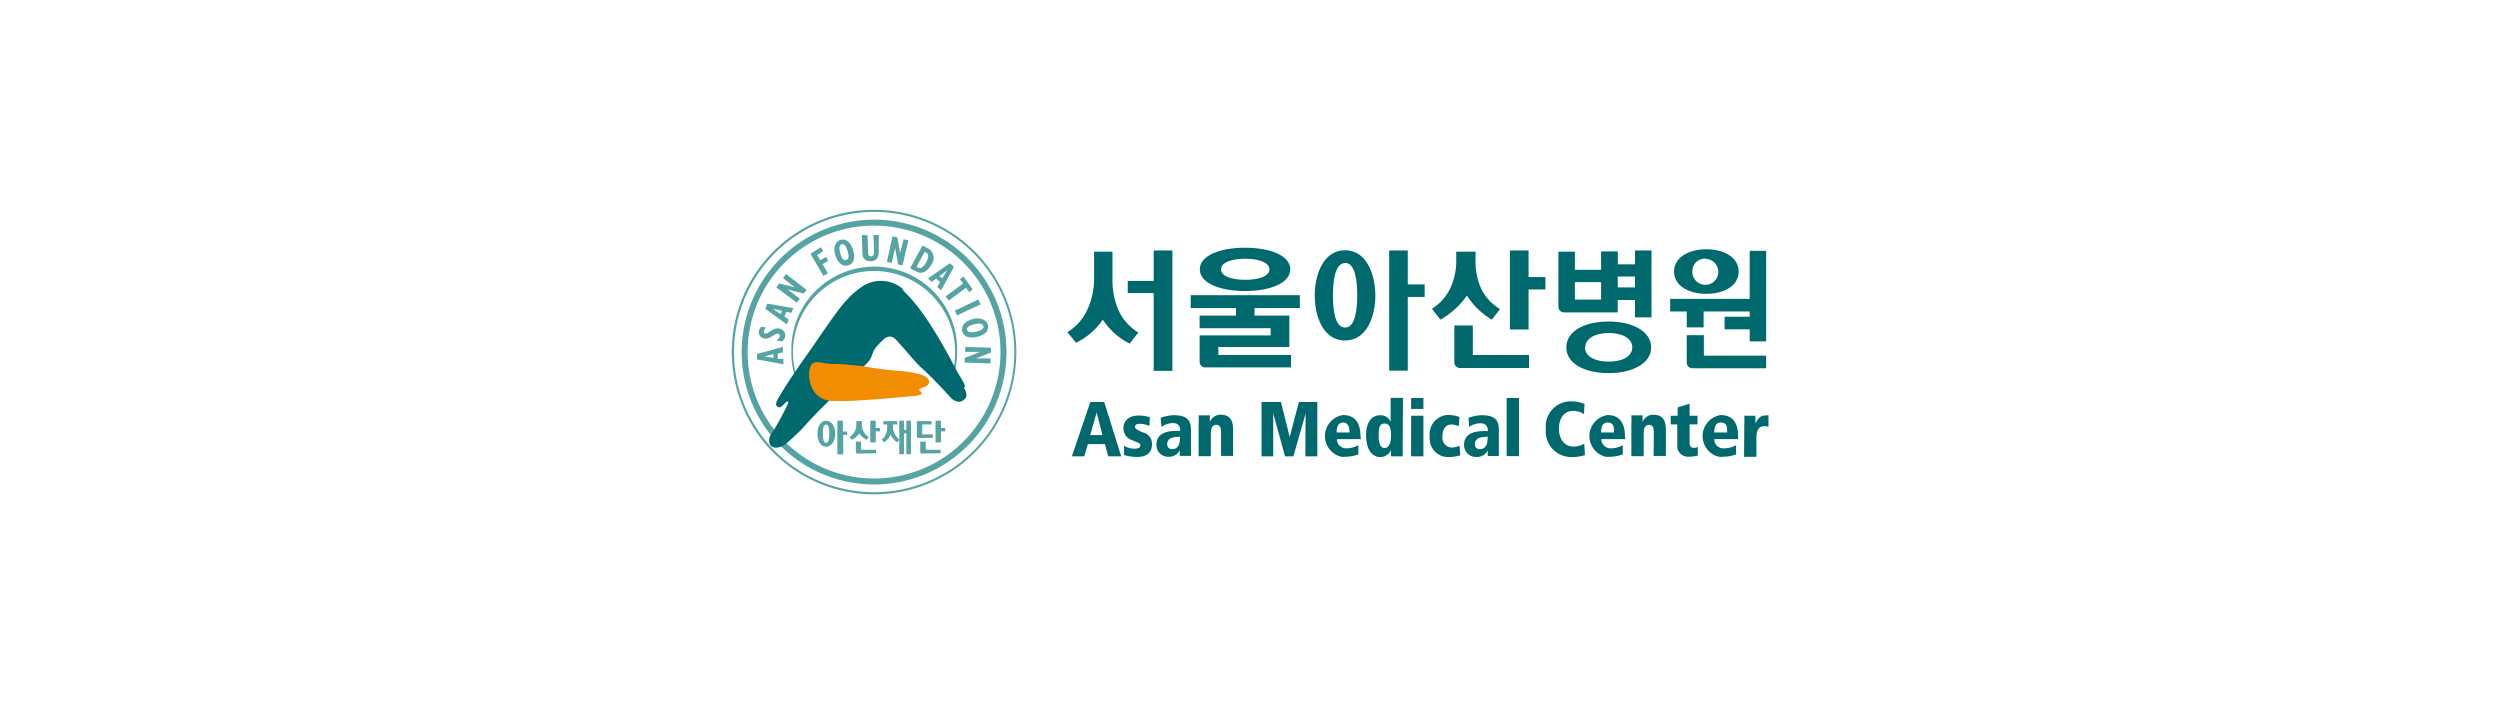 <svg xmlns="http://www.w3.org/2000/svg" viewBox="0 0 271.69 76.5"><defs><style>.cls-1{fill:#fff;}.cls-2{fill:#55a3a3;}.cls-3{fill:#00696d;}.cls-4{fill:#f18d00;}</style></defs><g id="레이어_2" data-name="레이어 2"><g id="레이어_1-2" data-name="레이어 1"><rect class="cls-1" width="271.69" height="76.5"/><g id="레이어_2-2" data-name="레이어 2"><g id="Layer_1" data-name="Layer 1"><path class="cls-2" d="M79.53,38.25A15.46,15.46,0,1,0,95,22.8,15.45,15.45,0,0,0,79.53,38.25Zm.24,0A15.23,15.23,0,1,1,95,53.49,15.22,15.22,0,0,1,79.77,38.25Z"/><path class="cls-2" d="M80.6,38.25A14.39,14.39,0,1,0,95,23.87h0A14.41,14.41,0,0,0,80.6,38.25Zm.65,0A13.74,13.74,0,1,1,95,52,13.74,13.74,0,0,1,81.25,38.25Z"/><path class="cls-2" d="M86.88,41.7a8.5,8.5,0,0,1-.7-3.44,8.81,8.81,0,0,1,17.62,0,8.58,8.58,0,0,1-.23,2l.17.19a8.72,8.72,0,0,0,.28-2.22A9,9,0,1,0,86,37.75v.5a8.8,8.8,0,0,0,.7,3.51Z"/><path class="cls-2" d="M98.5,49.37V47.09h-.26v2.27h-.51V45.72h.51v1h.26v-1H99v3.65Z"/><path class="cls-2" d="M102.71,46.88h-.45v1.2h-.59V45.72h.59v.79h.45Z"/><path class="cls-2" d="M95.63,46.88h-.46v1.2h-.59V45.72h.59v.79h.46Z"/><path class="cls-2" d="M92.09,47.26h-.45v2.11H91V45.72h.6V46.9h.45Z"/><path class="cls-2" d="M90.12,47.14c0,.42-.05,1-.35,1s-.34-.59-.34-1,0-1,.34-1S90.12,46.71,90.12,47.14Zm-.35-1.41c-.7,0-.94.81-.94,1.41s.23,1.4.94,1.4,1-.81,1-1.4-.24-1.4-1-1.4Z"/><path class="cls-2" d="M93.38,47.1h0a2.37,2.37,0,0,0,.78.7h0l.26-.31a1.42,1.42,0,0,1-.56-.58,1.76,1.76,0,0,1-.19-.9v-.24h-.61V46a1.77,1.77,0,0,1-.18.91,1.49,1.49,0,0,1-.56.58l.26.31h0a2.38,2.38,0,0,0,.81-.7Z"/><path class="cls-2" d="M96.78,47.23a2.07,2.07,0,0,0,.71.84l.28-.29a1.62,1.62,0,0,1-.48-.53,1.71,1.71,0,0,1-.25-.91v-.21h.47v-.36H96v.36h.41v.21a1.79,1.79,0,0,1-.17.91,1.48,1.48,0,0,1-.43.53l.28.29A2,2,0,0,0,96.78,47.23Z"/><path class="cls-2" d="M93.17,49.29a.17.17,0,0,1-.16-.17V48h.57v.88H95.2v.38Z"/><path class="cls-2" d="M100.17,49.29a.17.17,0,0,1-.16-.17V48h.6v.88h1.61v.38Z"/><path class="cls-2" d="M99.64,45.77v1.65a.17.17,0,0,0,.16.17h1.58v-.38h-1.15V46.13h1v-.36Z"/><path class="cls-2" d="M84.06,38.89l-1-.16h0l1-.24Zm1.08.7V39L84.53,39v-.57l.55-.13V37.7l-2.81.77v.59Z"/><path class="cls-2" d="M84.36,37c.26-.19.36-.31.39-.47a.23.23,0,0,0-.18-.26h0c-.41-.08-.85.64-1.53.51a.69.69,0,0,1-.57-.8v0a1,1,0,0,1,.27-.47l.52.09A.94.94,0,0,0,83,36c0,.11,0,.24.15.26.33.06.88-.7,1.53-.55a.75.75,0,0,1,.65.84v0a1.11,1.11,0,0,1-.33.56Z"/><path class="cls-2" d="M84.84,34.14,84,33.56h0l1,.22Zm.66,1.11.22-.51-.48-.35.22-.51L86,34l.22-.51L83.4,33l-.24.55Z"/><path class="cls-2" d="M84.36,31.23l.32-.43,1.68.43h0l-1.26-1,.33-.44,2.23,1.71-.3.4-1.76-.44h0l1.32,1-.33.43Z"/><path class="cls-2" d="M88.07,27.57l1.15-.7.24.41-.65.44.33.56.63-.36.25.41-.63.37.59,1-.49.28Z"/><path class="cls-2" d="M91.32,27.55c-.15-.54-.15-.89.14-1s.51.27.65.7c.19.65.12.89-.14,1S91.47,28.08,91.32,27.55Zm-.55.17c.3,1,.91,1.26,1.41,1.12s.85-.62.53-1.67-.92-1.23-1.37-1.1S90.48,26.77,90.77,27.72Z"/><path class="cls-2" d="M94.28,25.56l.06,1.93c0,.23.12.39.32.37s.33-.14.33-.42l-.06-1.9h.57l0,1.85c0,.6-.28,1-.88,1s-.89-.27-.91-1l-.05-1.85Z"/><path class="cls-2" d="M97,25.68l.52.12.3,1.7h0L98.2,26l.52.12-.64,2.73-.48-.11-.32-1.78h0l-.38,1.61-.51-.12Z"/><path class="cls-2" d="M99.61,29l.88-1.63.15.07c.35.19.26.61,0,1.08s-.55.74-.91.55Zm-.7.15.7.37c.7.37,1.3-.19,1.61-.76a1.19,1.19,0,0,0-.31-1.73l-.66-.35Z"/><path class="cls-2" d="M102.09,30l.84-.63h0l-.54.89Zm-1.25.27.41.36.49-.35.42.38-.3.52.41.37,1.4-2.55-.44-.4Z"/><path class="cls-2" d="M104.66,30.81l-.34-.47.39-.29,1,1.41-.39.28-.34-.47-1.87,1.4-.34-.46Z"/><path class="cls-2" d="M106.32,32.55l.25.52L104,34.28l-.24-.52Z"/><path class="cls-2" d="M105.87,35.24c.54-.13.89-.11,1,.19s-.3.5-.77.61c-.66.15-.9.06-1-.19S105.33,35.37,105.87,35.24Zm-.11-.58c-1,.25-1.31.84-1.2,1.31s.56.89,1.63.64,1.28-.85,1.17-1.3S106.69,34.44,105.76,34.66Z"/><path class="cls-2" d="M107.69,37.78v.53l-1.63.64h0l1.59,0v.54l-2.81-.09,0-.5,1.69-.66h0l-1.64,0v-.53Z"/><path class="cls-3" d="M98.35,31.63a3.64,3.64,0,0,0-4.57-.54h0A9,9,0,0,0,92,32.63c-1,1-3.4,4.69-4.36,6-.7,1-1.86,2.67-2.37,3.51-.62,1.06-1.14,1.68-.84,2,.51.57,1.12-1,1.24-.35a30,30,0,0,1-1.93,3.51c-.42.76,0,1.95,1.6,1,0,0,.94-.8,1.79-1.66A50.45,50.45,0,0,1,90.69,43c1-.81,2.51-2.56,3.52-3.51.7-.71.42-1,1-1.76a8.35,8.35,0,0,1,1-1c.62-.35,1-.05,1.4.46.71.74,1.77,2.07,2.45,2.71,1,.88,2.34,2.29,3.17,3.22.08.09.87,1,1.62.24.32-.31.17-.79-.12-1.28h0a.09.09,0,0,0,.1,0h0c.2-.21-.59-1.23-1-2.05-2.89-5.57-4.8-7.72-5.88-8.62"/><path class="cls-4" d="M100.19,42.73c-.1.33-1.24.33-2.27.43s-3.38.3-4.11.32a29,29,0,0,1-3.36.09,2.43,2.43,0,0,1-2.15-1.31c-.54-1-.46-2.54.08-2.81s1.18.14,2.34.11a11,11,0,0,1,1.4.07c.77.09,1.55.12,2.32.28,1.09.21,2.7.35,3.85.45a10.72,10.72,0,0,1,1.76.34c1.4.48.91,1.18.48,1.33-.11,0-.63.23-.63.34S100.21,42.65,100.19,42.73Z"/><path class="cls-3" d="M119.81,47.28h-1.33l.7-2.45h0Zm.63,2.31h1.41L120,43.69h-1.51l-2,5.9h1.34l.4-1.32h1.85Z"/><path class="cls-3" d="M124.91,46.29a2.6,2.6,0,0,0-1.07-.23c-.35,0-.5.16-.5.32s.2.36.92.63a1.24,1.24,0,0,1,.93,1.29c0,1-.7,1.36-1.62,1.36a4.82,4.82,0,0,1-1.41-.21v-1a2.18,2.18,0,0,0,1.1.31c.63,0,.67-.22.67-.41s-.35-.28-.92-.52a1.35,1.35,0,0,1-.92-1.35c0-.48.34-1.32,1.64-1.32a4.21,4.21,0,0,1,1.23.18Z"/><path class="cls-3" d="M128.22,47.72c0,1.07-.71,1.09-.8,1.09a.51.51,0,0,1-.57-.45.24.24,0,0,1,0-.12c0-.7.83-.77,1.4-.77Zm-2-1.33a2.23,2.23,0,0,1,1.22-.41c.2,0,.83,0,.83.85h-.41c-.47,0-2.18,0-2.18,1.47a1.27,1.27,0,0,0,1.2,1.34H127a1.3,1.3,0,0,0,1.21-.71h0v.61h1.22v-2.8c0-1-.35-1.62-1.9-1.62a5.12,5.12,0,0,0-1.4.28Z"/><path class="cls-3" d="M132.7,46.88c0-.55-.26-.71-.52-.71-.43,0-.59.38-.59.95v2.46h-1.33V46.07a7.22,7.22,0,0,0,0-.93h1.22v.74h0a1.2,1.2,0,0,1,1.24-.8c1,0,1.29.7,1.29,1.59v2.88H132.7Z"/><path class="cls-3" d="M141.89,44.92h0l-1.33,4.67h-.91l-1.28-4.67h0v4.67H137.1v-5.9h2.11l.95,3.8h0l1-3.8h2v5.9h-1.3Z"/><path class="cls-3" d="M145.26,47c0-.23,0-1.08.7-1.08.55,0,.7.52.7,1.08Zm2.59.41c0-2.3-1.51-2.3-1.91-2.3a2.31,2.31,0,0,0-.17,4.53,2.26,2.26,0,0,0,.45,0,4.18,4.18,0,0,0,1.4-.26v-1a2.68,2.68,0,0,1-1.24.34,1,1,0,0,1-1.08-.85.76.76,0,0,1,0-.15h2.6Z"/><path class="cls-3" d="M149.83,47.38c0-.7,0-1.35.64-1.35s.7.66.7,1.35c0,.51-.12,1.31-.7,1.31S149.83,47.85,149.83,47.38Zm2.64-4.14h-1.34v2.6h0a1.15,1.15,0,0,0-1.13-.71c-1.11,0-1.54,1-1.54,2.17,0,1.4.55,2.37,1.54,2.37a1.28,1.28,0,0,0,1.18-.78h0a4.09,4.09,0,0,0,0,.7h1.26v-1Z"/><path class="cls-3" d="M153.36,45.18h1.33v4.41h-1.34Zm0-1.93h1.33v1.19h-1.34Z"/><path class="cls-3" d="M158.69,49.49a4.92,4.92,0,0,1-1.21.18,2,2,0,0,1-2.11-2,2.35,2.35,0,0,1,0-.26,2.1,2.1,0,0,1,1.88-2.31h.29a3.58,3.58,0,0,1,1.07.22l-.07,1a2.29,2.29,0,0,0-.78-.19c-1,0-1,1.12-1,1.29a1.07,1.07,0,0,0,.9,1.21.55.55,0,0,0,.18,0,2.13,2.13,0,0,0,.78-.19Z"/><path class="cls-3" d="M161.66,47.72c0,1.07-.71,1.09-.8,1.09a.51.51,0,0,1-.57-.45.24.24,0,0,1,0-.12c0-.7.83-.77,1.4-.77Zm-2-1.33a2.21,2.21,0,0,1,1.22-.39c.19,0,.82,0,.82.85h-.41c-.46,0-2.18,0-2.18,1.47a1.29,1.29,0,0,0,1.21,1.34h.15a1.29,1.29,0,0,0,1.21-.7h0v.6h1.21V46.74c0-1-.35-1.62-1.9-1.62a5.12,5.12,0,0,0-1.4.28Z"/><path class="cls-3" d="M163.74,43.25h1.34v6.32h-1.34Z"/><path class="cls-3" d="M172.14,45a2.12,2.12,0,0,0-1.2-.34c-.93,0-1.52.75-1.52,1.94s.67,1.93,1.54,1.93a2.32,2.32,0,0,0,1.21-.31l.08,1.24a4.65,4.65,0,0,1-1.48.21A2.77,2.77,0,0,1,168,46.62a2.71,2.71,0,0,1,2.65-3,3.74,3.74,0,0,1,1.55.28Z"/><path class="cls-3" d="M174,47c0-.23,0-1.08.7-1.08s.7.52.7,1.08Zm2.59.41c0-2.3-1.51-2.3-1.91-2.3a2.31,2.31,0,0,0-.17,4.53,2.26,2.26,0,0,0,.45,0,4.18,4.18,0,0,0,1.4-.26v-1a2.68,2.68,0,0,1-1.24.34,1,1,0,0,1-1.08-.85.76.76,0,0,1,0-.15h2.59Z"/><path class="cls-3" d="M179.73,46.88c0-.55-.25-.71-.52-.71-.43,0-.58.38-.58.95v2.46h-1.34V46.07a7.23,7.23,0,0,0,0-.93h1.22v.74h0a1.2,1.2,0,0,1,1.24-.8c1,0,1.29.7,1.29,1.59v2.88h-1.33Z"/><path class="cls-3" d="M181.56,45.18h.76v-.9l1.3-.41v1.31h.86v.94h-.86v2c0,.43.2.55.45.55a1,1,0,0,0,.44-.1v.94a3.71,3.71,0,0,1-.93.12,1.18,1.18,0,0,1-1.3-1,2.17,2.17,0,0,1,0-.26V46.12h-.71Z"/><path class="cls-3" d="M186.3,47c0-.23,0-1.08.7-1.08s.7.52.7,1.08Zm2.59.41c0-2.3-1.51-2.3-1.91-2.3a2.31,2.31,0,0,0-.17,4.53,2.34,2.34,0,0,0,.46,0,4,4,0,0,0,1.4-.26v-1a2.68,2.68,0,0,1-1.24.34,1,1,0,0,1-1.12-.81.61.61,0,0,1,0-.19h2.59Z"/><path class="cls-3" d="M189.56,46.11a7.23,7.23,0,0,0,0-.93h1.21V46h0c.28-.47.46-.86,1.22-.86h.2v1.23a2.12,2.12,0,0,0-.44-.05c-.78,0-.87.7-.87,1.32v2h-1.34Z"/><path class="cls-3" d="M177.69,28.73h-1.87V27.32H174v2h-2.85V27.35h-1.79v6a.62.62,0,0,0,.64.6h5.81V32.6h1.87v1.89h1.8V27.22h-1.8ZM174,32.56h-2.85v-1.9H174Zm1.81-1.33V30.05h1.87v1.18Z"/><path class="cls-3" d="M183.31,36.43v3a.61.61,0,0,0,.63.59h8V38.65h-6.77V36.43Z"/><polygon class="cls-3" points="183.31 35.58 185.14 35.58 185.14 33.85 190.15 33.85 190.15 34.42 187.42 34.42 187.42 35.79 190.15 35.79 190.15 37.1 191.94 37.1 191.94 27.26 190.15 27.26 190.15 32.48 181.51 32.48 181.51 33.85 183.31 33.85 183.31 35.58"/><polygon class="cls-3" points="166.12 27.22 164.09 27.22 164.09 35.81 166.12 35.81 166.12 31.46 167.95 31.46 167.95 30.11 166.12 30.11 166.12 27.22"/><polygon class="cls-3" points="152.99 27.22 150.97 27.22 150.97 40.28 152.99 40.28 152.99 32.27 154.83 32.27 154.83 30.91 152.99 30.91 152.99 27.22"/><path class="cls-3" d="M146.18,37c2.46,0,3.29-2.81,3.29-4.88s-.83-4.92-3.29-4.92-3.3,2.81-3.3,4.92S143.71,37,146.18,37Zm0-8.43c1.13,0,1.32,2.06,1.32,3.52s-.19,3.51-1.32,3.51-1.32-2-1.32-3.48.19-3.53,1.32-3.53Z"/><path class="cls-3" d="M159.42,32.12a8.15,8.15,0,0,0,2.7,2.62l.9-1.15a5.4,5.4,0,0,1-2-2.1,7.22,7.22,0,0,1-.66-3.33v-.81h-2.1v.77a7.09,7.09,0,0,1-.71,3.33,5.44,5.44,0,0,1-1.93,2.11l.92,1.18A8.86,8.86,0,0,0,159.42,32.12Z"/><path class="cls-3" d="M158.05,35.37v4a.61.61,0,0,0,.61.62h7.51V38.58h-6.11V35.37Z"/><path class="cls-3" d="M179.44,37.75c0-1.76-2.06-2.81-4.61-2.81s-4.61,1-4.61,2.81,2.06,2.8,4.61,2.8S179.44,39.51,179.44,37.75Zm-7.16,0c0-1,1.13-1.56,2.55-1.56s2.56.54,2.56,1.56-1.14,1.55-2.56,1.55-2.58-.52-2.58-1.55Z"/><path class="cls-3" d="M185.44,31.93c1.95,0,3.51-.88,3.51-2.42s-1.59-2.42-3.51-2.42-3.51.89-3.51,2.42S183.49,31.93,185.44,31.93Zm0-3.79a1.41,1.41,0,1,1-1.52,1.37,1.35,1.35,0,0,1,1.32-1.4.67.67,0,0,1,.2,0Z"/><path class="cls-3" d="M134.32,34.3h-3.95v1.37h7.72v.78h-7.72v2.88a.61.61,0,0,0,.63.6h9.3V38.57h-7.9v-.86h7.72V34.3h-3.78v-.82h4.92v-1.4H129.4v1.4h4.92Z"/><polygon class="cls-3" points="122.56 31.85 125.38 31.85 125.38 40.3 127.41 40.3 127.41 27.22 125.38 27.22 125.38 30.53 122.56 30.53 122.56 31.85"/><path class="cls-3" d="M130.39,29.27c0,1.51,2.21,2.36,4.91,2.36s4.92-.85,4.92-2.36-2.21-2.35-4.92-2.35S130.39,27.77,130.39,29.27Zm7.57,0c0,.76-1.18,1.14-2.63,1.14s-2.63-.38-2.63-1.14,1.18-1.15,2.63-1.15,2.63.4,2.63,1.16Z"/><path class="cls-3" d="M119.85,34.74a7.47,7.47,0,0,0,2.92,2.6l.94-1.2a5.68,5.68,0,0,1-2-2.1,8,8,0,0,1-.81-3.63V27.35h-2v3.07A8,8,0,0,1,118,34a5.63,5.63,0,0,1-2,2.1l.94,1.15A7.56,7.56,0,0,0,119.85,34.74Z"/></g></g></g></g></svg>